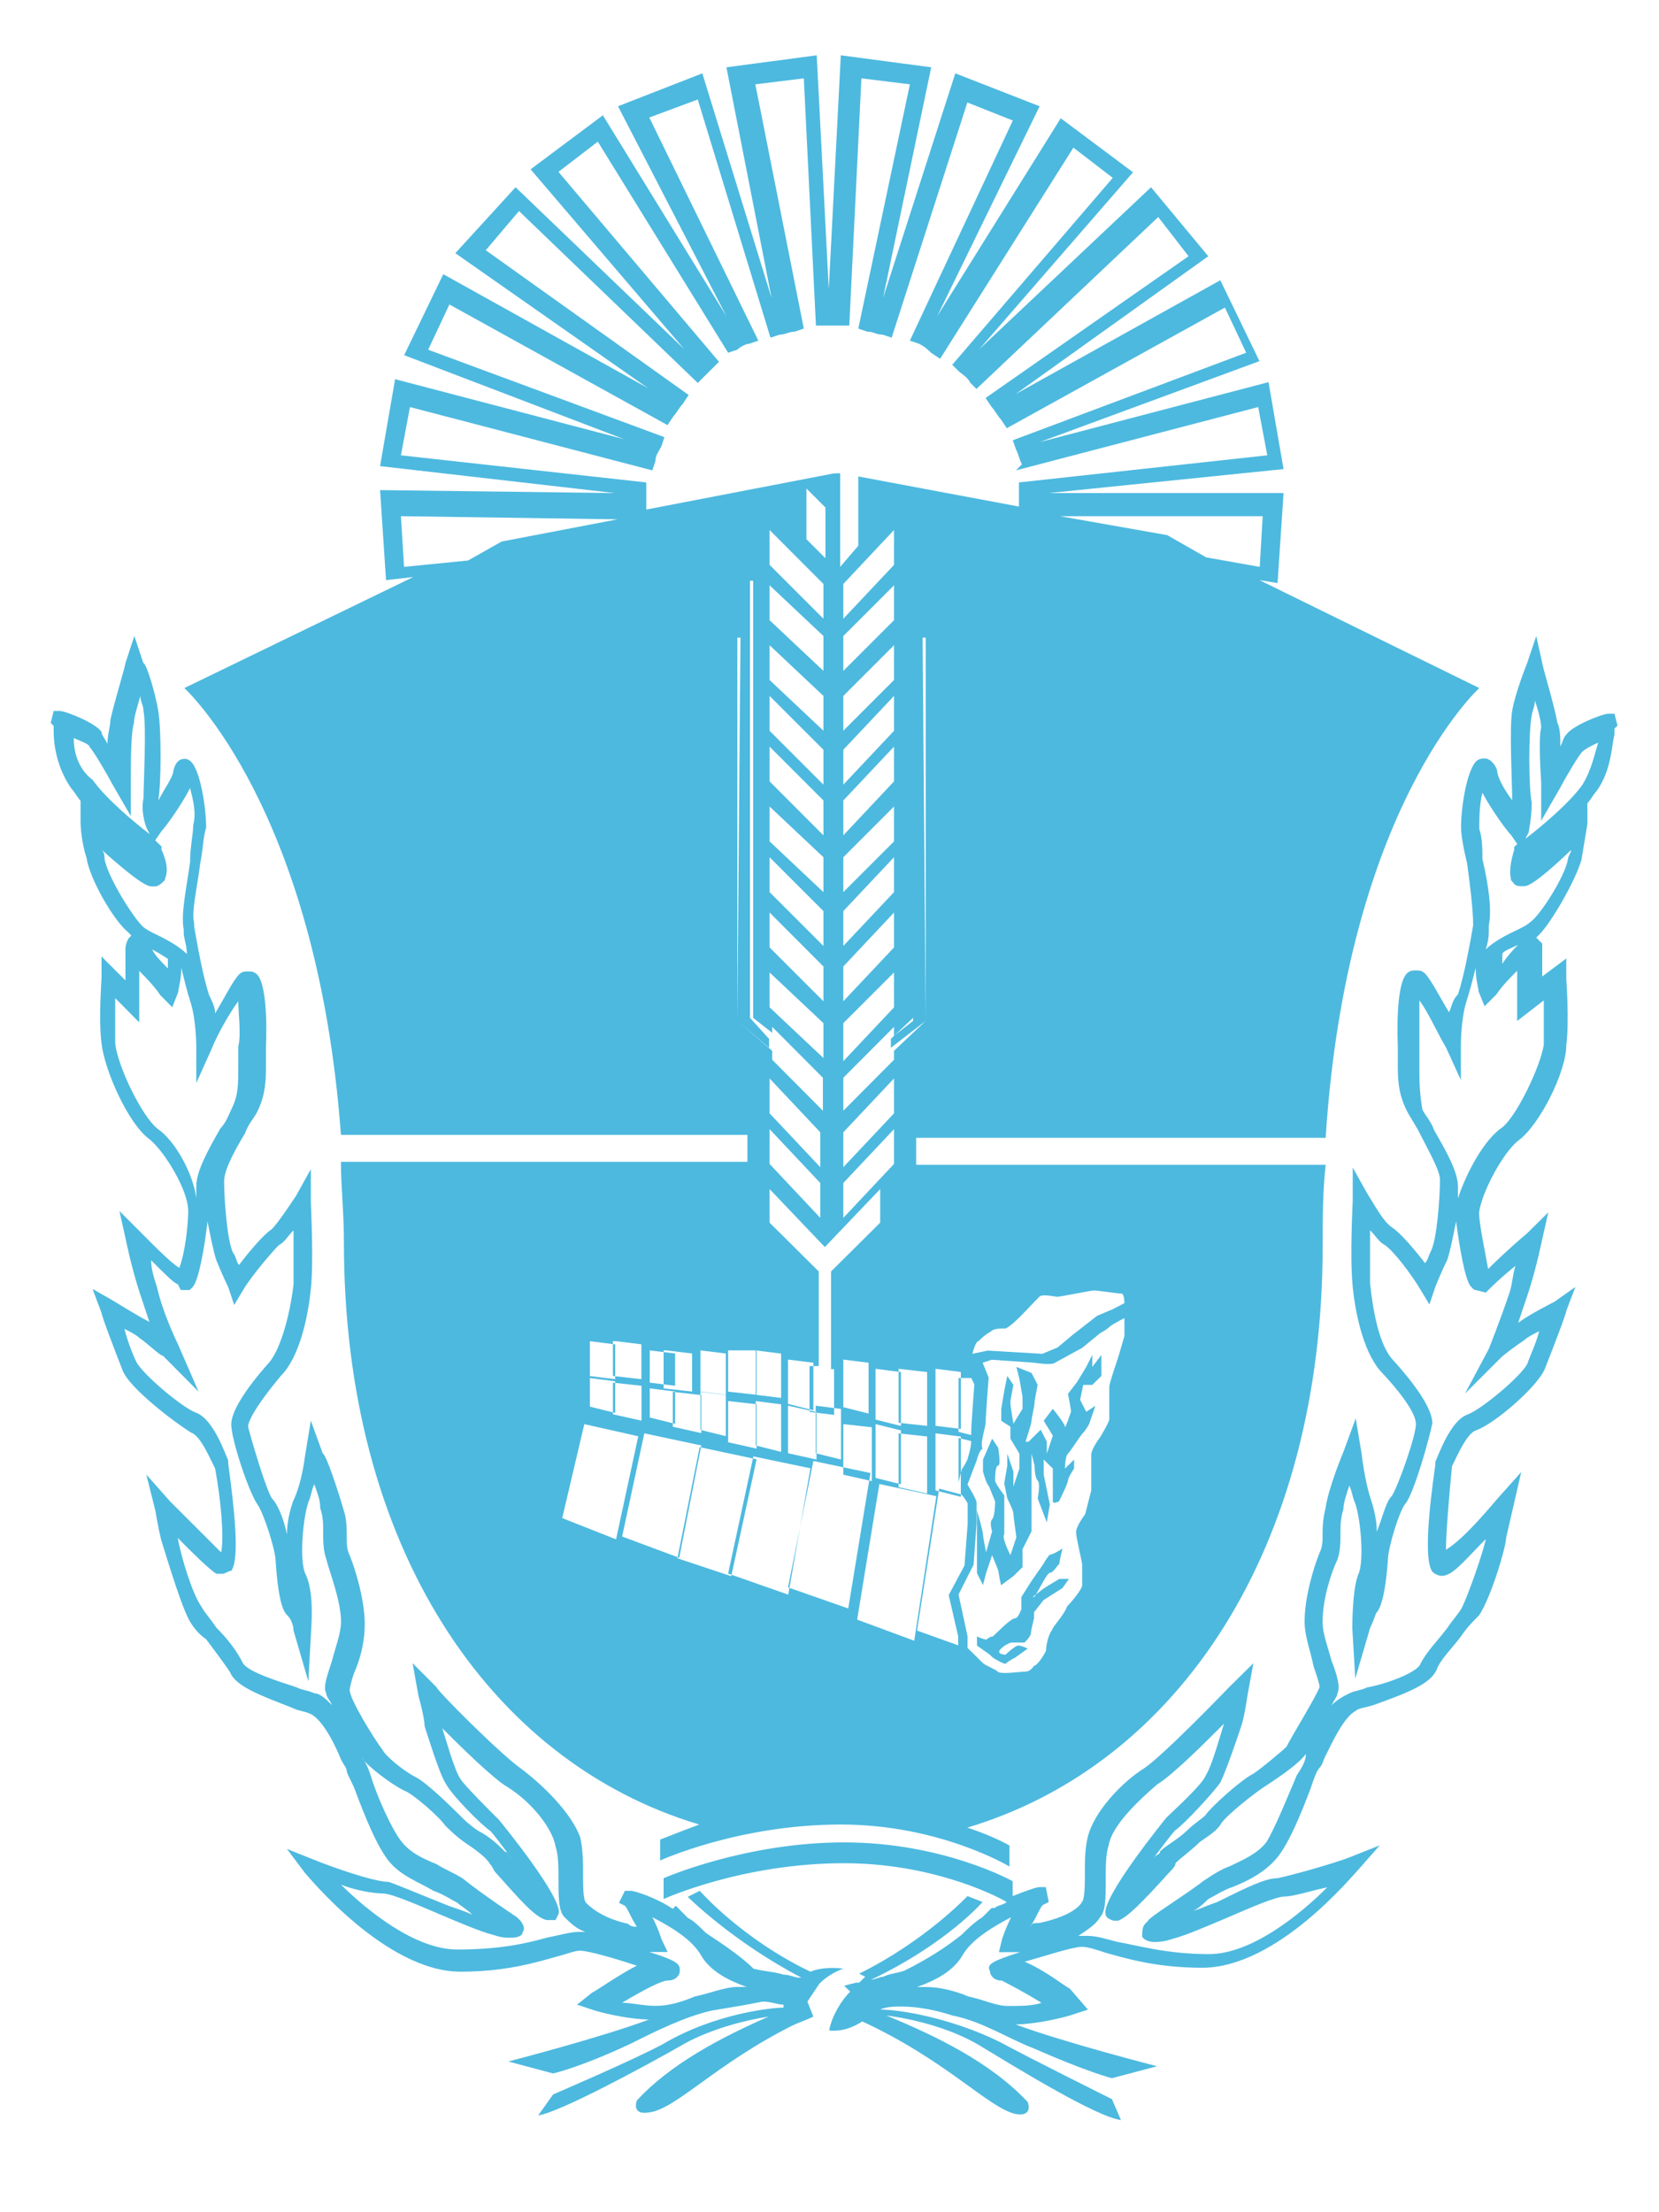 <?xml version="1.0" encoding="UTF-8" standalone="no"?>
<svg width="360px" height="480px" viewBox="0 0 360 480" version="1.1" xmlns="http://www.w3.org/2000/svg" xmlns:xlink="http://www.w3.org/1999/xlink" xmlns:sketch="http://www.bohemiancoding.com/sketch/ns">
    <!-- Generator: Sketch 3.2.2 (9983) - http://www.bohemiancoding.com/sketch -->
    <title>chubut</title>
    <desc>Created with Sketch.</desc>
    <defs></defs>
    <g id="Page-1" stroke="none" stroke-width="1" fill="none" fill-rule="evenodd" sketch:type="MSPage">
        <g id="chubut" sketch:type="MSArtboardGroup" fill="#4DB9DF">
            <g id="Imported-Layers" sketch:type="MSLayerGroup" transform="translate(-9, 12)">
                <path d="M359.331,142.855 L358.036,142.855 C356.72,142.855 350.201,145.446 348.884,147.395 C348.236,148.037 348.236,148.68 347.589,149.986 C347.589,148.037 347.589,146.089 346.941,144.803 C346.272,140.906 343.661,132.489 343.661,131.846 L342.365,126 L340.401,131.846 C340.401,131.846 337.789,138.314 337.142,142.212 C336.494,146.089 337.142,157.76 337.142,161.637 C335.178,159.046 333.882,156.454 333.882,155.169 C333.213,153.22 331.918,152.578 331.27,152.578 C330.602,152.578 329.954,152.578 329.306,153.22 C327.342,155.169 326.047,162.943 326.047,167.463 C326.047,169.412 326.694,172.646 327.342,175.237 C327.99,179.777 328.659,185.603 328.659,188.194 L328.659,188.858 C327.99,192.734 326.694,199.866 325.378,203.743 C324.083,205.049 324.083,206.334 323.435,207.64 C321.471,204.406 319.507,200.509 318.211,199.223 C317.543,198.56 316.895,198.56 316.247,198.56 C315.6,198.56 314.931,198.56 314.283,199.223 C311.671,201.815 312.319,214.772 312.319,214.772 L312.319,218.649 C312.319,221.883 312.319,225.138 314.283,229.014 C314.931,230.32 316.247,232.248 316.895,233.554 C318.859,237.431 321.471,241.971 321.471,243.92 C321.471,247.797 320.823,256.877 319.507,259.469 C318.859,260.754 318.859,261.417 318.211,262.06 C316.247,259.469 312.988,255.571 311.024,254.286 C309.06,252.98 307.096,249.103 305.8,247.154 L302.541,241.329 L302.541,248.46 C302.541,249.103 301.872,260.754 302.541,267.243 C303.188,273.711 305.152,282.149 309.06,286.026 C316.247,293.8 316.247,296.391 316.247,297.034 C316.247,299.625 312.319,310.655 311.024,312.583 C309.707,313.889 309.06,317.123 307.764,320.357 C307.764,317.786 307.096,315.174 306.448,313.246 C305.132,309.348 304.484,303.523 304.484,303.523 L303.188,295.749 L300.577,302.88 C300.577,302.88 297.296,310.655 296.648,315.174 C296.001,317.786 296.001,319.714 296.001,321.02 C296.001,322.306 296.001,323.612 295.353,324.897 C294.037,328.131 292.093,334.62 292.093,339.803 C292.093,343.037 293.389,346.271 294.037,349.526 C294.684,351.454 295.353,353.403 295.353,354.045 C294.684,355.994 289.461,364.432 288.165,367.002 C287.518,367.666 282.942,371.543 280.978,372.849 C278.366,374.134 271.847,379.98 270.531,381.908 C269.883,382.551 267.919,383.857 266.623,385.142 C264.659,387.091 262.047,388.397 260.752,389.683 C260.752,390.325 260.083,390.325 259.436,390.989 C261.4,388.397 263.364,385.806 264.012,385.142 C265.955,383.857 272.495,376.725 273.79,374.777 C275.106,372.206 277.718,364.432 278.366,362.483 C279.035,360.534 279.682,355.994 279.682,355.994 L280.978,348.883 L275.754,354.045 C275.754,354.045 262.047,368.309 257.472,371.543 C252.248,374.777 246.377,381.266 245.081,386.448 C244.413,389.04 244.413,391.631 244.413,394.865 C244.413,396.814 244.413,400.048 243.765,400.691 C243.117,401.997 240.505,403.946 234.613,405.231 C233.965,405.231 232.67,405.231 232.67,405.874 C233.965,403.946 234.613,401.997 235.282,401.354 L236.577,400.691 L235.93,397.457 L234.613,397.457 C233.965,397.457 232.022,398.1 228.742,399.406 L228.742,396.172 C228.742,396.172 213.719,387.755 192.177,387.755 C170.635,387.755 153,395.529 153,395.529 L153,400.048 C153,400.048 169.987,392.274 192.177,392.274 C210.459,392.274 224.187,398.763 227.446,400.691 C226.778,401.354 225.482,401.354 224.835,401.997 L224.187,401.997 C224.187,401.997 223.518,402.64 222.223,403.946 C220.259,405.231 218.942,406.537 217.647,407.823 C214.388,410.414 210.459,413.005 205.236,415.597 C203.272,416.24 201.976,416.24 200.681,416.903 C200.012,416.903 198.717,417.546 198.048,417.546 C214.388,409.771 222.223,400.691 222.223,400.691 L218.942,399.406 C218.942,399.406 209.812,409.129 195.436,416.24 L196.753,416.903 C196.753,416.903 196.105,417.546 195.436,418.188 L194.789,418.188 L192.177,418.852 L193.493,420.137 C191.529,422.086 189.565,425.32 188.917,428.554 C188.917,428.554 192.177,429.197 196.105,426.605 C214.388,435.043 223.518,445.409 229.411,446.694 C233.318,447.357 232.022,444.102 232.022,444.102 C224.187,435.686 212.423,429.86 201.329,425.32 C206.552,425.963 215.035,427.911 221.554,431.809 C230.058,436.971 247.024,447.357 252.248,448 L250.284,443.46 C250.284,443.46 232.022,434.379 226.13,431.145 C215.683,425.963 204.588,424.035 200.012,424.035 C201.329,423.371 203.272,423.371 204.588,423.371 C207.848,423.371 211.776,424.035 215.683,425.32 C222.223,426.605 228.094,430.503 233.318,432.451 C245.081,437.634 250.284,438.92 250.284,438.92 L260.083,436.328 C260.083,436.328 239.858,431.145 229.411,427.269 L228.742,427.269 C234.613,427.269 241.153,425.32 241.153,425.32 L245.081,424.035 L241.153,419.494 C239.858,418.852 235.93,415.597 231.354,413.648 C235.93,412.363 241.801,410.414 243.765,410.414 C245.081,410.414 247.024,411.077 248.988,411.72 C253.564,413.005 260.083,414.954 269.883,414.954 C286.201,414.954 302.541,394.865 303.836,393.58 L308.412,388.397 L301.872,390.989 C298.612,392.274 289.461,394.865 286.201,395.529 C283.589,395.529 279.682,397.457 273.142,400.691 C271.199,401.354 269.883,401.997 267.919,402.64 C269.235,401.997 270.531,400.691 271.199,400.048 C272.495,399.406 274.459,398.1 276.423,397.457 C279.682,396.172 283.589,394.223 286.201,390.989 C288.813,387.755 291.425,381.266 293.389,376.083 C294.037,374.134 294.705,372.206 295.353,371.543 C296.001,370.9 296.001,370.257 296.648,368.951 C297.965,366.36 300.577,360.534 303.188,359.228 C303.836,358.586 305.132,358.586 307.096,357.943 C314.283,355.351 319.507,353.403 320.802,350.169 C321.471,348.22 324.083,345.628 326.047,343.037 C327.342,341.109 328.638,339.803 329.954,338.497 C332.566,334.62 335.825,323.612 335.825,321.663 L339.106,307.4 L333.882,313.246 C330.602,317.123 326.047,322.306 322.766,324.254 C322.766,321.02 323.435,312.583 324.083,306.114 C325.378,303.523 327.342,298.983 329.306,298.34 C333.213,297.034 343.013,288.617 344.329,284.74 C345.625,281.485 348.884,273.069 348.884,272.426 L350.848,267.243 L346.272,270.477 C346.272,270.477 341.049,273.069 338.437,275.017 C339.106,273.069 339.753,271.12 340.401,269.192 C342.365,263.345 343.661,256.877 343.661,256.877 L344.977,251.052 L340.401,255.571 C335.825,259.469 333.213,262.06 331.918,263.345 C331.27,259.469 329.954,253.643 329.954,251.052 C330.602,246.512 335.178,238.095 338.437,235.503 C343.013,232.248 348.884,220.597 348.884,214.772 C349.553,209.589 348.884,200.509 348.884,200.509 L348.884,195.968 L343.661,199.866 L343.661,194.04 L343.661,192.734 L342.365,191.449 L343.013,190.786 C345.625,188.194 350.848,179.135 352.165,174.594 C352.812,170.718 353.46,166.82 353.46,166.82 L353.46,162.28 C354.108,161.637 354.776,160.352 355.424,159.689 C358.684,155.169 358.684,149.986 359.331,147.395 L359.331,146.089 L360,145.446 L359.331,142.855 L359.331,142.855 Z M235,422.568 C233.019,423.25 230.384,423.25 227.749,423.25 C225.115,423.25 222.48,421.886 219.192,421.204 C215.904,419.818 212.595,419.136 209.96,419.136 L208,419.136 C211.941,417.75 215.904,415.682 217.864,412.25 C219.845,408.818 224.461,406.068 228.403,404 C227.749,405.386 227.096,406.75 226.422,408.818 L225.768,411.568 L229.077,411.568 L230.384,411.568 C223.808,413.636 223.133,414.318 223.808,415.682 C223.808,416.386 224.461,417.75 226.422,417.75 C227.749,418.432 231.712,420.5 235,422.568 L235,422.568 Z M290.405,373.179 C288.446,377.789 285.812,384.358 283.832,387.663 C281.851,390.274 278.565,391.6 275.931,392.905 C273.95,393.579 271.991,394.884 270.011,396.211 C266.703,398.842 258.149,404.105 258.149,404.758 L257.496,405.411 C256.842,406.063 256.842,407.389 256.842,408.042 C256.842,408.695 258.149,409.368 259.476,409.368 C260.129,409.368 261.456,409.368 263.416,408.695 C266.05,408.042 270.664,406.063 275.278,404.105 C279.892,402.126 285.812,399.495 287.793,399.495 C289.752,399.495 293.713,398.168 297,397.516 C291.08,403.453 280.545,412 271.317,412 C262.11,412 255.515,410.021 251.575,409.368 C248.941,408.695 246.961,408.042 244.98,408.042 L244.327,408.042 L243,408.042 C244.98,406.737 246.961,405.411 247.614,404.105 C248.941,402.779 248.941,400.147 248.941,395.558 C248.941,392.905 248.941,390.274 249.595,388.316 C250.248,384.358 255.515,379.095 260.129,375.158 C263.416,373.179 270.011,366.589 274.604,362 C273.95,363.979 271.991,371.2 270.664,373.179 C270.011,375.158 263.416,381.074 262.11,382.379 C262.11,382.379 247.614,400.147 248.941,403.453 C248.941,404.105 250.248,404.758 250.901,404.758 L251.575,404.758 C253.556,404.105 256.842,400.8 262.763,394.232 C263.416,393.579 264.09,392.905 264.09,392.253 C265.396,390.947 267.377,389.621 269.357,387.663 C271.317,386.337 273.297,385.011 273.95,383.705 C275.278,381.726 281.198,377.116 283.179,375.811 C285.159,374.484 290.405,371.2 292.386,368.568 C292.386,369.895 291.733,371.2 290.405,373.179 L290.405,373.179 Z M331.42,268.459 L332.059,267.82 C332.698,267.181 334.634,265.244 337.849,262.667 C337.21,264.605 337.21,266.522 336.571,268.459 C334.634,274.251 332.059,280.703 332.059,280.703 L326.907,290.37 L334.634,282.641 C335.273,281.981 337.849,280.064 339.786,278.766 C340.424,278.127 341.722,277.488 343,276.828 C342.361,279.405 341.084,281.981 340.424,283.919 C339.147,286.495 330.781,293.586 327.546,294.885 C323.693,296.163 321.117,303.892 320.458,305.17 L320.458,305.83 C319.181,314.837 317.903,326.442 319.819,329.019 C320.458,329.658 321.756,330.297 323.034,329.658 C324.971,329.019 328.185,325.144 331.42,321.928 C330.761,325.144 327.546,334.172 326.269,336.749 C325.609,338.027 324.332,339.325 323.034,341.263 C321.117,343.819 318.542,346.395 317.244,348.992 C316.605,350.909 309.517,353.486 305.664,354.125 C304.366,354.784 303.088,354.784 301.79,355.423 C300.512,356.062 299.214,356.722 297.937,358 C298.576,356.722 299.214,356.062 299.214,355.423 C299.874,354.125 299.214,351.548 297.937,348.333 C297.278,345.756 296,342.541 296,339.964 C296,334.811 297.937,329.019 299.214,326.442 C299.874,324.505 299.874,322.567 299.874,320.63 C299.874,319.352 299.874,317.414 300.512,315.476 C300.512,314.198 301.151,312.261 301.79,310.344 C302.449,311.622 302.449,312.9 303.088,314.198 C304.366,318.074 305.025,327.081 303.727,329.658 C302.449,332.873 302.449,340.603 302.449,341.263 L303.088,352.208 L306.302,341.263 C306.302,341.263 306.941,339.964 307.601,338.027 C308.239,337.388 309.517,335.45 310.176,326.442 C310.176,323.866 312.752,315.476 314.029,314.198 C315.966,311.622 319.181,300.017 319.819,296.802 C319.819,294.225 317.244,289.711 311.454,283.28 C308.239,280.064 306.941,272.335 306.302,266.522 L306.302,254.938 C307.601,256.216 308.239,257.514 309.517,258.153 C311.454,259.452 315.327,264.605 317.244,267.82 L319.181,271.036 L320.479,267.181 C320.479,267.181 321.756,263.945 323.054,261.369 C323.693,259.452 324.332,256.216 324.971,253 C325.63,258.153 326.907,265.883 328.206,267.181 L328.844,267.82 L331.42,268.459 L331.42,268.459 Z M344,205.058 L344,214.66 C343.363,219.153 338.222,230.048 334.993,232.612 C331.148,235.177 327.282,242.235 325.369,248 L325.369,245.435 C325.369,242.235 322.799,237.741 320.228,233.269 C319.57,231.34 318.296,230.048 317.658,228.776 C317,224.918 317,222.354 317,219.153 L317,214.66 L317,205.058 C318.933,207.622 320.866,212.095 322.799,215.316 L326.007,222.354 L326.007,214.66 C326.007,214.66 326.007,208.895 327.282,205.058 C327.919,203.129 328.577,200.565 329.215,198 C329.215,200.565 329.852,202.493 329.852,203.129 L331.148,206.33 L333.718,203.765 C334.993,201.837 336.926,199.929 338.222,198.636 L338.222,205.058 L338.222,209.531 L344,205.058 L344,205.058 Z M335,195.068 C335,194.364 337.068,193.682 338.432,193 C337.75,193.682 336.364,195.068 335,197.114 L335,195.068 L335,195.068 Z M349.25,174.395 C348.568,178.308 343.068,186.823 341,188.121 C340.318,188.769 338.932,189.439 337.568,190.087 C334.818,191.385 332.75,192.703 331.386,194 C332.068,192.054 332.068,190.736 332.068,189.439 L332.068,188.769 C332.75,185.505 332.068,180.274 330.682,174.395 C330.682,172.428 330.682,169.813 330,167.846 C330,165.9 330,162.615 330.682,160 C332.75,163.934 336.182,168.516 336.886,169.164 L338.25,171.131 L337.568,171.78 L337.568,172.428 C336.182,177.01 336.886,178.308 336.886,178.977 C337.568,179.626 337.568,180.274 338.932,180.274 L339.636,180.274 C340.318,180.274 341.682,180.274 349.932,172.428 C349.932,173.077 349.25,173.746 349.25,174.395 L349.25,174.395 Z M352.386,158.267 C349.636,162.171 343.432,167.39 340,170 L340.682,168.706 C340.682,168.706 341.386,165.428 341.386,162.171 C340.682,158.914 340.682,146.514 341.386,143.257 C341.386,142.61 342.068,141.294 342.068,140 C342.75,141.942 343.432,144.551 343.432,145.866 C342.75,148.476 343.432,157.599 343.432,157.599 L343.432,166.096 L347.568,158.914 C348.932,156.305 351.682,151.733 352.386,151.086 C353.068,150.438 354.432,149.77 355.818,149.123 C355.136,151.086 354.432,154.99 352.386,158.267 L352.386,158.267 Z" id="Fill-1" sketch:type="MSShapeGroup"></path>
                <path d="M184.211,422.298 L186.807,418.41 C188.095,417.1 190.048,415.811 192,415.166 C192,415.166 188.095,414.501 184.855,415.811 C169.921,408.658 160.844,398.262 160.844,398.262 L158.248,399.572 C158.248,399.572 167.989,409.303 182.903,417.1 L182.259,417.1 C181.615,417.1 180.306,416.455 179.018,416.455 C177.066,415.811 175.114,415.811 172.517,415.166 C169.921,412.567 166.037,409.968 162.132,407.369 C160.844,406.059 159.536,404.77 158.248,404.125 C157.583,403.46 156.296,402.171 155.652,401.505 L154.987,402.171 C151.103,399.572 146.554,398.262 145.91,398.262 L144.602,398.262 L143.314,400.861 L144.602,401.505 C145.267,402.171 145.91,404.125 147.198,406.059 C146.554,406.059 145.91,406.059 145.267,405.414 C139.409,404.125 136.813,401.505 136.169,400.861 C135.525,400.216 135.525,396.972 135.525,395.018 C135.525,392.419 135.525,389.175 134.881,386.576 C132.929,381.378 127.092,375.514 121.9,371.626 C117.351,368.382 103.726,354.721 103.726,354.077 L98.533,348.879 L99.821,356.031 C99.821,356.031 101.129,360.585 101.129,362.519 C101.773,364.473 104.37,372.936 105.657,374.87 C106.966,377.469 113.446,383.977 115.399,385.266 C116.043,385.911 117.995,388.531 119.947,391.109 C119.303,390.464 119.303,389.82 118.639,389.82 C117.351,388.531 115.399,386.576 112.802,385.266 C110.85,383.977 109.562,382.667 108.918,382.022 C107.61,380.733 101.773,374.87 99.177,373.58 C96.581,372.271 92.676,369.027 92.032,367.717 C90.079,365.139 84.887,356.676 84.887,354.721 C84.887,354.077 85.552,351.478 86.195,350.188 C87.483,346.924 88.148,343.68 88.148,340.437 C88.148,335.238 86.195,328.73 84.887,325.487 C84.243,324.197 84.243,322.887 84.243,321.598 C84.243,319.644 84.243,317.689 83.599,315.735 C82.291,311.202 79.694,303.405 79.05,303.405 L76.454,296.252 L75.166,304.049 C75.166,304.049 74.502,309.892 72.57,313.801 C71.905,315.735 71.261,318.355 71.261,320.933 C70.618,317.689 69.309,314.446 68.021,313.136 C66.713,311.202 63.473,300.14 62.829,297.541 C62.829,296.896 63.473,294.297 69.974,286.5 C73.858,282.612 75.81,274.149 76.454,267.662 C77.098,261.819 76.454,249.468 76.454,248.823 L76.454,241.671 L73.214,247.513 C71.905,249.468 69.309,253.356 68.021,254.666 C66.069,255.955 62.829,259.864 60.876,262.463 C60.232,261.819 60.232,260.509 59.588,259.864 C58.28,257.265 57.636,248.158 57.636,244.27 C57.636,241.671 60.232,237.117 62.185,233.873 C62.829,231.919 64.116,230.63 64.781,229.32 C66.713,225.431 66.713,222.167 66.713,218.923 L66.713,215.035 C66.713,215.035 67.377,202.039 64.781,199.44 C64.116,198.775 63.473,198.775 62.829,198.775 C62.185,198.775 61.52,198.775 60.876,199.44 C59.588,200.729 57.636,204.639 55.684,207.882 C55.684,206.572 55.04,205.283 54.396,203.973 C53.087,200.085 51.8,192.932 51.135,189.044 L51.135,188.379 C50.491,185.779 51.8,180.581 52.443,175.383 C53.087,172.139 53.087,169.54 53.731,167.586 C53.731,163.053 52.443,155.256 50.491,153.301 C49.847,152.656 49.203,152.656 49.203,152.656 C48.539,152.656 47.251,152.656 46.607,155.256 C46.607,156.545 44.655,159.144 43.346,161.743 C44.011,157.855 44.011,146.148 43.346,142.26 C42.702,138.351 40.75,131.864 40.106,131.864 L38.153,126 L36.222,131.864 C36.222,132.508 33.625,140.95 32.961,144.194 C32.961,145.504 32.317,147.458 32.317,149.392 C31.673,148.103 31.029,147.458 31.029,146.793 C29.721,144.859 23.24,142.26 21.932,142.26 L20.644,142.26 L20,144.859 L20.644,145.504 L20.644,146.793 C20.644,149.392 21.288,154.59 24.528,159.144 C25.172,159.788 25.836,161.098 26.48,161.743 L26.48,166.297 C26.48,166.297 26.48,170.185 27.768,174.094 C28.433,178.647 33.625,187.734 36.866,190.333 L37.509,190.978 L36.866,191.643 C36.222,192.932 36.222,193.577 36.222,194.242 L36.222,200.729 L31.029,195.531 L31.029,200.085 C31.029,200.729 30.364,209.171 31.029,214.37 C31.673,220.233 36.866,231.919 41.414,235.162 C44.655,237.762 49.847,246.224 49.847,250.757 C49.847,253.356 49.203,259.864 47.895,263.108 C45.942,261.819 43.346,259.22 39.462,255.311 L34.913,250.757 L36.222,256.621 C36.222,256.621 37.509,263.108 39.462,268.951 C40.106,270.905 40.75,272.86 41.414,274.814 C38.818,273.504 33.625,270.261 33.625,270.261 L29.077,267.662 L31.029,272.86 C31.029,273.504 34.269,281.946 35.557,285.211 C36.866,289.099 47.251,296.896 50.491,298.851 C52.443,299.496 54.396,304.049 55.684,306.648 C56.992,313.801 57.636,321.598 56.992,324.842 C54.396,322.243 49.203,317.045 45.942,313.801 L40.75,307.937 L42.702,315.735 C42.702,315.735 43.346,319.644 44.011,322.243 C44.655,324.197 47.895,335.238 49.847,339.127 C50.491,340.437 51.8,342.391 53.731,343.68 C55.684,346.279 57.636,348.879 58.924,350.833 C60.232,354.077 66.069,356.031 72.57,358.63 C73.858,359.275 75.166,359.275 76.454,359.92 C79.05,361.229 81.647,366.428 82.955,369.671 C83.599,370.981 84.243,371.626 84.243,372.271 C84.243,372.936 85.552,374.87 86.195,376.824 C88.148,382.022 90.744,388.531 93.34,391.774 C95.937,395.018 99.821,396.328 103.061,398.262 C105.013,398.906 106.966,400.216 108.254,400.861 C108.918,401.505 110.206,402.171 111.515,403.46 C110.206,402.815 108.254,402.171 106.322,401.505 C99.821,398.906 95.272,396.972 93.34,396.328 C90.079,396.328 81.003,393.063 77.763,391.774 L71.261,389.175 L75.166,394.373 C75.81,395.018 92.676,415.811 108.918,415.811 C118.639,415.811 125.14,413.856 129.689,412.567 C132.285,411.922 133.573,411.257 134.881,411.257 C136.813,411.257 143.314,413.212 147.198,414.501 C143.314,416.455 138.765,419.72 137.478,420.364 L134.217,422.963 L138.121,424.253 C138.121,424.253 144.602,426.207 150.459,426.207 L149.794,426.207 C139.409,430.095 119.303,435.294 119.303,435.294 L129.024,437.893 C129.024,437.893 134.881,436.604 145.91,431.405 C151.103,428.806 157.583,425.563 163.441,424.253 C167.325,423.608 171.23,422.963 174.47,422.298 C176.422,422.298 177.71,422.963 179.018,422.963 L179.018,423.608 C176.422,423.608 164.085,424.918 153.055,431.405 C147.198,434.649 129.024,442.446 129.024,442.446 L125.784,447 C130.333,446.355 148.507,436.604 157.583,431.405 C163.441,428.162 171.23,426.207 175.778,425.563 C165.372,430.095 154.343,435.959 147.198,443.756 C147.198,443.756 145.91,447 149.794,446.355 C155.652,445.69 164.085,435.959 180.95,427.496 L180.95,428.162 C180.95,428.162 180.95,428.162 180.95,427.496 C182.259,426.852 184.211,426.207 185.499,425.563 L184.211,422.298 L184.211,422.298 Z M25,148.138 C26.386,148.784 28.454,149.431 28.454,150.099 C29.136,150.745 31.886,155.314 33.25,157.922 L37.386,165.078 L37.386,156.608 C37.386,154 37.386,146.823 38.068,144.883 C38.068,143.569 38.75,141.608 39.454,139 C39.454,140.314 40.136,140.961 40.136,142.275 C40.818,145.53 40.136,158.569 40.136,161.177 C39.454,164.431 40.818,167.686 40.818,167.686 L41.5,169 C38.068,166.392 31.886,161.177 29.136,157.255 C25.704,154.647 25,150.745 25,148.138 L25,148.138 Z M31.682,174.334 C31.682,173.673 31.682,172.991 31,172.329 C39.932,180.327 41.296,180.327 42,180.327 L42.682,180.327 C43.364,180.327 44.046,179.666 44.75,179.005 C44.75,178.322 46.114,177 44.046,172.329 L44.046,171.668 L43.364,171.007 C43.364,171.007 43.364,171.007 42.682,170.325 L44.046,168.341 C44.75,167.659 48.182,163.009 50.25,159 C50.932,161.666 51.614,164.332 50.932,166.998 C50.932,169.002 50.25,171.668 50.25,174.995 C49.546,180.327 48.182,186.32 48.864,189.668 L48.864,190.329 C48.864,191.652 49.546,192.995 49.546,195 C48.182,193.656 46.114,192.334 43.364,190.991 C42,190.329 40.614,189.668 39.932,188.986 C37.864,187.002 32.364,178.322 31.682,174.334 L31.682,174.334 Z M45.432,198.114 C44.068,196.75 42.682,195.364 42,194 C43.364,194.682 45.432,196.046 45.432,196.046 L45.432,198.114 L45.432,198.114 Z M43.13,232.863 C39.858,230.232 34.646,219.705 34,214.442 L34,204.568 L39.211,209.832 L39.211,205.242 L39.211,198.653 C40.525,199.979 42.463,201.937 43.777,203.916 L46.382,206.547 L47.675,203.263 C47.675,202.611 48.342,200.632 48.342,198 C48.988,200.632 49.634,203.263 50.281,205.242 C51.594,209.179 51.594,215.095 51.594,215.095 L51.594,222.989 L54.846,215.768 C56.159,212.463 58.765,207.874 60.704,205.242 C60.704,207.874 61.371,212.463 60.704,215.095 L60.704,219.705 C60.704,222.989 60.704,225.621 59.411,228.253 C58.765,229.579 58.098,231.558 56.805,232.863 C54.2,237.474 51.594,242.084 51.594,245.368 L51.594,248 C50.948,242.737 47.029,235.495 43.13,232.863 L43.13,232.863 Z M81.063,348.274 C79.786,352.172 79.126,354.101 79.786,355.408 C79.786,356.051 80.424,356.714 81.063,358 C79.786,356.714 78.488,355.408 77.21,355.408 C75.912,354.765 74.634,354.765 73.336,354.101 C69.483,352.815 63.034,350.866 61.756,348.937 C60.458,346.324 58.521,343.732 55.946,341.16 C54.668,339.211 53.37,337.904 52.731,336.618 C50.794,334.026 48.219,325.606 47.58,321.707 C50.794,324.943 54.029,328.178 55.946,329.484 L57.244,329.484 C57.883,329.484 58.521,328.841 59.181,328.841 C61.097,326.249 59.819,315.216 58.521,305.51 L58.521,304.847 C57.883,303.561 55.307,295.784 51.454,294.498 C48.219,293.192 39.853,286.057 38.576,283.465 C37.916,282.179 36.639,278.923 36,276.331 C37.278,276.995 38.576,277.638 39.214,278.28 C41.151,279.587 43.727,282.179 44.366,282.179 L52.093,289.956 L47.58,279.587 C47.58,279.587 44.366,273.096 43.068,267.268 C42.429,265.319 41.79,263.369 41.79,261.441 C44.366,264.033 46.941,266.625 47.58,266.625 L48.219,267.911 L50.156,267.911 L50.794,267.268 C52.093,265.962 53.37,258.848 54.029,253 C54.668,256.256 55.307,259.491 55.946,261.441 C57.244,264.676 58.521,267.268 58.521,267.268 L59.819,271.146 L61.756,267.911 C63.673,264.676 68.185,259.491 69.483,258.185 C70.761,257.542 71.399,256.256 72.698,254.949 L72.698,266.625 C72.059,272.453 70.122,280.23 67.546,283.465 C61.756,289.956 59.181,294.498 59.181,297.07 C59.181,300.326 63.034,311.981 64.971,314.573 C66.248,316.523 68.824,324.3 68.824,326.892 C69.483,336.618 70.761,337.904 71.399,338.547 C72.698,339.854 72.698,341.803 72.698,341.803 L75.912,352.815 L76.551,341.16 C76.551,340.497 77.21,333.383 75.273,329.484 C73.975,326.892 74.634,317.829 75.912,313.93 C76.551,312.624 76.551,311.338 77.21,310.052 C77.849,311.981 78.488,313.287 78.488,315.216 C79.126,317.166 79.126,318.472 79.126,320.401 C79.126,322.35 79.126,324.3 79.786,326.249 C80.424,328.841 83,335.312 83,339.854 C83,342.446 81.702,345.681 81.063,348.274 L81.063,348.274 Z M134.717,407.171 C132.773,407.171 130.828,407.805 127.601,408.44 C123.071,409.73 117.258,411 108.217,411 C99.157,411 88.813,402.686 83,396.932 C86.227,398.201 90.116,398.836 92.04,398.836 C93.985,398.836 99.798,401.396 104.328,403.321 C108.859,405.246 113.389,407.171 115.975,407.805 C117.899,408.44 118.561,408.44 119.843,408.44 C121.788,408.44 122.429,407.805 122.429,407.171 C123.071,406.515 122.429,405.246 121.788,404.611 L121.147,403.976 C121.147,403.976 113.389,398.836 109.5,395.642 C107.555,394.372 105.632,393.717 103.687,392.447 C100.46,391.157 97.874,389.887 95.929,387.328 C93.985,384.768 90.758,377.724 89.454,373.259 C88.813,371.334 88.172,370.044 87.53,369.41 C88.813,371.334 93.985,375.164 96.571,376.454 C98.515,377.089 104.328,382.208 105.632,384.133 C106.273,384.768 108.217,386.693 110.141,387.962 C112.086,389.253 114.672,391.157 115.313,392.447 C115.975,393.082 115.975,393.717 116.616,394.372 C121.788,400.126 125.015,403.976 127.601,404.611 L129.546,404.611 L130.187,403.321 C131.49,400.126 117.258,382.843 117.258,382.843 C115.975,381.573 109.5,375.164 108.859,373.894 C107.555,371.969 105.632,364.925 104.97,363 C109.5,367.485 115.975,373.894 119.202,375.799 C124.374,379.014 128.904,384.768 129.546,388.618 C130.187,390.522 130.187,393.082 130.187,395.642 C130.187,399.491 130.187,402.686 131.49,403.976 C132.773,405.246 134.076,406.515 136,407.171 L134.717,407.171 L134.717,407.171 Z M153.885,417.728 L153.885,417.728 C155.845,417.728 156.52,416.364 156.52,415.682 C156.52,414.296 156.52,413.614 149.923,411.546 L151.251,411.546 L153.885,411.546 L152.557,408.796 C151.904,406.728 151.251,405.364 150.576,404 C154.539,406.046 159.155,408.796 161.115,412.25 C163.096,415.682 167.059,417.728 171,419.114 L169.04,419.114 C166.384,419.114 163.096,420.5 159.808,421.182 C156.52,422.546 153.885,423.228 151.251,423.228 C148.616,423.228 145.981,422.546 144,422.546 C148.616,419.796 152.557,417.728 153.885,417.728 L153.885,417.728 Z" id="Fill-2" sketch:type="MSShapeGroup"></path>
                <path d="M222.981,329.336 L224.288,325.436 L225.595,328.672 C225.595,328.672 226.269,332.571 226.269,331.928 L228.904,329.979 L230.885,328.029 L230.885,324.15 L232.845,320.25 L232.845,317.657 L232.845,303.407 L233.499,306 C233.499,306 233.499,308.593 234.173,309.236 C234.827,309.879 234.173,313.114 234.173,313.114 L236.155,318.321 L236.808,314.421 L235.48,307.929 L235.48,302.764 L235.48,304.693 L237.461,306.643 L237.461,313.778 C237.461,314.421 238.789,313.778 238.789,313.778 C238.789,313.778 240.749,309.879 240.749,309.236 C240.749,308.593 242.077,306.643 242.077,306.643 L242.077,304.693 L240.096,306.643 C240.096,306.643 240.096,304.05 240.749,303.407 C241.403,302.764 243.384,299.507 244.059,298.864 C244.712,298.221 245.365,296.914 245.365,296.914 L246.693,293.035 L244.712,294.321 L243.384,291.728 L244.059,288.493 L246.019,288.493 L248,286.543 L248,282 L246.019,284.593 L246.019,282 L244.712,284.593 L242.731,287.85 L240.749,290.442 C240.749,290.442 241.403,293.678 241.403,294.321 C241.403,294.321 240.096,298.221 240.096,297.557 C240.096,296.914 237.461,293.678 237.461,293.678 L235.48,296.271 L237.461,299.507 L236.155,303.407 L236.155,300.814 L234.827,298.221 L232.192,300.814 L231.539,300.814 C231.539,300.814 232.845,296.914 232.845,296.271 C232.845,295.628 233.499,293.035 233.499,292.371 C233.499,291.728 234.173,288.493 234.173,288.493 L232.845,285.9 L229.557,284.593 L230.211,287.186 L230.885,291.085 L230.885,293.678 L228.904,296.914 C228.904,296.914 228.251,293.035 228.251,292.371 C228.251,291.728 228.904,288.493 228.904,288.493 L227.576,286.543 L226.923,289.779 L226.269,293.678 L226.269,296.271 L228.251,297.557 L228.251,300.15 L230.211,303.407 L230.211,306.643 L228.904,310.542 L228.904,307.286 L227.576,303.407 L227.576,306 L226.923,309.879 L227.576,313.114 C227.576,313.114 228.904,315.707 228.904,316.371 C228.904,317.014 229.557,321.557 229.557,321.557 L228.251,325.436 C228.251,325.436 226.269,321.557 226.923,320.893 L226.923,316.371 L226.923,312.471 C226.923,312.471 224.941,309.879 224.941,309.236 C224.941,308.593 224.941,306 225.595,306 C226.269,306 225.595,302.1 225.595,302.1 L224.288,300.15 L222.307,304.693 L222.307,307.286 C222.307,307.286 222.981,309.879 223.635,310.542 L224.941,313.778 C224.941,313.778 224.941,317.014 224.288,317.657 C223.635,318.321 224.288,320.25 224.288,320.25 L222.981,324.793 C222.981,324.793 222.307,321.557 222.307,320.893 C222.307,320.25 221,315.707 221,315.707 L221,329.336 L222.307,331.928 L222.981,329.336" id="Fill-3" sketch:type="MSShapeGroup"></path>
                <path d="M224.454,347.674 C224.454,347.674 226.5,349 227.204,349 C227.886,348.348 229.272,347.674 229.272,347.674 L232.022,345.696 C232.022,345.696 230.636,345.044 229.954,345.044 C229.272,345.044 227.204,347.022 227.204,347.022 C227.204,347.022 225.818,347.022 225.818,346.37 C225.818,345.696 227.886,344.391 228.568,344.391 L231.318,344.391 C231.318,344.391 232.704,343.066 232.704,342.413 C232.704,341.761 233.386,339.13 233.386,339.13 L233.386,337.805 L235.454,335.174 L239.568,332.565 L240.954,330.587 L238.886,330.587 C238.886,330.587 235.454,332.565 234.75,333.217 C234.068,333.87 232.704,334.522 233.386,334.522 C234.068,333.87 236.136,329.261 236.818,329.261 C237.522,329.261 238.204,327.956 238.886,327.283 C238.886,326.63 239.568,324 239.568,324 C239.568,324 237.522,325.326 236.818,325.326 C236.136,325.978 235.454,327.283 235.454,327.283 L232.704,331.239 L230.636,334.522 L230.636,337.152 C230.636,337.152 229.954,339.13 229.272,339.13 C228.568,339.13 226.5,341.109 226.5,341.109 L224.454,343.066 C223.772,343.066 223.068,343.739 223.068,343.739 C222.386,343.739 221,343.066 221,343.066 L221,345.044 L223.772,347.022 L224.454,347.674" id="Fill-4" sketch:type="MSShapeGroup"></path>
                <path d="M82.983,234.238 L171.191,234.238 L171.191,240.089 L82.983,240.089 C82.983,245.294 83.631,251.145 83.631,257.662 C83.631,323.374 115,370.222 160.735,383.88 C155.507,385.838 152.245,387.149 152.245,387.149 L152.245,391.688 C152.245,391.688 169.246,383.88 191.455,383.88 C213.016,383.88 228.052,393 228.052,393 L228.052,388.44 C228.052,388.44 224.79,386.483 218.913,384.547 C264.649,370.867 296.017,324.019 296.017,258.308 C296.017,252.457 296.017,246.606 296.666,240.735 L207.809,240.735 L207.809,234.884 L296.666,234.884 C301.245,163.321 330,137.295 330,137.295 L282.299,113.871 L286.23,114.517 L287.527,94.986 L236.563,94.986 L287.527,89.781 L284.265,70.917 L234.598,83.93 L282.299,66.357 L273.808,48.805 L229.37,73.52 L271.194,43.6 L258.772,28.629 L221.527,63.754 L254.862,25.381 L239.177,13.659 L212.368,56.613 L234.598,11.056 L216.299,3.914 L200.615,52.698 L211.071,2.603 L191.455,0 L188.841,50.741 L186.227,0 L166.632,2.603 L176.44,52.698 L161.404,3.914 L143.106,11.056 L166.632,56.613 L139.823,13.013 L124.138,24.736 L157.473,63.754 L120.876,28.629 L107.806,42.933 L149.63,72.229 L105.192,47.493 L96.701,65.066 L144.402,83.285 L94.735,70.272 L91.473,89.136 L142.437,94.986 L91.473,94.341 L92.77,113.871 L98.667,113.205 L49,137.295 C49,137.295 77.755,163.321 82.983,234.238 L82.983,234.238 Z M283,100 L282.358,111 L270.721,108.932 L262.294,104.114 L239,100 L283,100 L283,100 Z M169,209.501 L169,126.348 L169.682,126.348 L169,209.501 L175.886,215.342 L175.886,213.409 L171.75,208.856 L171.75,114 L172.432,114 L172.432,208.856 L176.568,212.099 L176.568,210.81 L187.568,221.849 L187.568,229 L176.568,217.941 L176.568,216.007 L169,209.501 L169,209.501 Z M199,296.022 L199,285 L204.5,285.704 L204.5,297.386 L199,296.022 L199,296.022 Z M204.5,298.364 L204.5,310.046 L199,308.682 L199,297 L204.5,298.364 L204.5,298.364 Z M203,229.568 L192,241.25 L192,233.682 L203,222 L203,229.568 L203,229.568 Z M203,233 L203,240.546 L192,252.25 L192,244.682 L203,233 L203,233 Z M200,246 L200,253.288 L189.333,263.88 L189.333,285.064 L189.995,285.064 L189.995,295 L184.661,294.343 L184.661,284.408 L186.667,284.408 L186.667,263.88 L176,253.288 L176,246 L187.989,258.584 L200,246 L200,246 Z M198.182,297.682 L198.182,309.364 L192,307.978 L192,297 L198.182,297.682 L198.182,297.682 Z M192,293.318 L192,283 L197.478,283.682 L197.478,294.704 L192,293.318 L192,293.318 Z M191.5,293.704 L191.5,304.682 L186,303.318 L186,293 L191.5,293.704 L191.5,293.704 Z M186.182,294.364 L186.182,304.682 L180,303.318 L180,293 L186.182,294.364 L186.182,294.364 Z M180,292.614 L180,283 L185.5,283.682 L185.5,294 L180,292.614 L180,292.614 Z M173,290.636 L173,281 L178.5,281.704 L178.5,291.318 L173,290.636 L173,290.636 Z M178.5,292.704 L178.5,303.022 L173,301.636 L173,292 L178.5,292.704 L178.5,292.704 Z M187,244.682 L187,252.25 L176,240.546 L176,233 L187,244.682 L187,244.682 Z M176,229.568 L176,222 L187,233.682 L187,241.25 L176,229.568 L176,229.568 Z M188.114,109.114 L184,105 L184,94 L188.114,98.114 L188.114,109.114 L188.114,109.114 Z M187.682,114.704 L187.682,122.25 L176,110.568 L176,103 L187.682,114.704 L187.682,114.704 Z M187.682,126 L187.682,133.568 L176,122.568 L176,115 L187.682,126 L187.682,126 Z M187.682,139 L187.682,146.546 L176,135.546 L176,128 L187.682,139 L187.682,139 Z M187.682,150.682 L187.682,158.25 L176,146.568 L176,139 L187.682,150.682 L187.682,150.682 Z M187.682,161.682 L187.682,169.25 L176,157.546 L176,150 L187.682,161.682 L187.682,161.682 Z M187.682,174 L187.682,181.568 L176,170.568 L176,163 L187.682,174 L187.682,174 Z M187.682,185.682 L187.682,193.25 L176,181.568 L176,174 L187.682,185.682 L187.682,185.682 Z M187.682,197.704 L187.682,205.25 L176,193.568 L176,186 L187.682,197.704 L187.682,197.704 Z M187.682,210 L187.682,217.568 L176,206.568 L176,199 L187.682,210 L187.682,210 Z M167,281 L173.182,281 L173.182,290.636 L167,289.954 L167,281 L167,281 Z M167,292 L173.182,292.682 L173.182,302.318 L167,300.932 L167,292 L167,292 Z M161,281 L166.5,281.682 L166.5,290.636 L161,289.932 L161,281 L161,281 Z M161,290 L166.5,290.682 L166.5,299.614 L161,298.25 L161,290 L161,290 Z M153.682,281 L159.182,281.682 L159.182,289.932 L153,289.25 L153,281 L153.682,281 L153.682,281 Z M155,290 L161.182,290.704 L161.182,298.954 L155,297.568 L155,290 L155,290 Z M150,281 L155.5,281.682 L155.5,289.932 L150,289.25 L150,281 L150,281 Z M150,288 L155.5,288.682 L155.5,296.932 L150,295.568 L150,288 L150,288 Z M142.682,279 L148.182,279.682 L148.182,287.25 L142,286.546 L142,279 L142.682,279 L142.682,279 Z M142,288 L148.204,288.682 L148.204,296.25 L142,294.864 L142,288 L142,288 Z M137,279 L142.5,279.704 L142.5,287.25 L137,286.568 L137,279 L137,279 Z M137,287 L142.5,287.704 L142.5,294.568 L137,293.204 L137,287 L137,287 Z M131,317.388 L135.796,297 L147.5,299.633 L142.682,322 L131,317.388 L131,317.388 Z M144,321.388 L148.818,299 L161.182,301.633 L156.386,326 L144,321.388 L144,321.388 Z M156,326.104 L160.818,302 L173.182,304.625 L167.682,330 L156,326.104 L156,326.104 Z M167,329.428 L172.478,304 L184.864,306.589 L180.046,334 L167,329.428 L167,329.428 Z M180,332.426 L185.5,305 L197.886,307.611 L193.068,337 L180,332.426 L180,332.426 Z M195,339.421 L199.818,310 L212.182,312.635 L207.386,344 L195,339.421 L195,339.421 Z M221.33,279 C221.33,279 222.66,277.614 223.969,276.932 C224.624,276.25 225.954,276.25 227.263,276.25 C228.593,275.546 230.578,273.5 231.887,272.114 C233.196,270.75 233.871,270.046 234.526,269.364 C235.18,268.682 237.82,269.364 238.495,269.364 C239.15,269.364 245.737,268 246.413,268 C247.067,268 251.691,268.682 252.345,268.682 C253,268.682 253,270.75 253,270.75 L250.361,272.114 L247.067,273.5 L241.789,277.614 L238.495,280.364 L235.18,281.75 L223.315,281.046 L220,281.75 C220,281.75 220.676,279 221.33,279 L221.33,279 Z M222.885,296.567 C222.885,295.288 223.534,286.893 223.534,286.893 L222.236,283.675 L224.204,283.035 L233.356,283.675 C233.356,283.675 237.293,284.314 237.942,283.675 L243.827,280.457 L247.764,277.239 C247.764,277.239 249.063,276.579 249.712,275.939 C250.361,275.3 253,274 253,274 L253,277.878 L251.681,282.396 C251.681,282.396 249.712,288.192 249.712,288.832 L249.712,295.928 C249.712,296.567 247.764,299.785 247.764,299.785 C247.764,299.785 245.796,302.384 245.796,303.663 L245.796,311.399 L244.476,316.556 C244.476,316.556 242.508,319.134 242.508,320.413 C242.508,321.713 243.827,326.87 243.827,327.509 L243.827,332.027 C243.827,332.666 241.859,335.245 240.56,336.544 C239.911,338.463 237.293,341.062 237.293,341.701 C236.623,342.341 235.974,344.919 235.974,346.198 C235.325,347.498 234.005,349.437 233.356,349.437 C233.356,349.437 232.707,350.716 231.387,350.716 C230.089,350.716 226.152,351.355 225.503,350.716 C224.853,350.076 222.885,349.437 222.236,348.797 L218.948,345.559 L218.948,342.98 L217,333.966 L220.267,327.509 L220.916,318.495 L220.916,313.977 C220.916,313.338 218.948,310.12 218.948,310.12 L220.916,304.942 C220.916,304.942 221.565,302.384 222.236,302.384 C221.565,301.085 222.885,297.867 222.885,296.567 L222.885,296.567 Z M217,287 L219.75,287 L220.432,288.364 C220.432,288.364 219.75,297.318 219.75,298.682 L219.75,299.364 L217,298.682 L217,287 L217,287 Z M217,300 L219.75,300.682 C219.75,302.068 219.068,304.136 219.068,304.136 C219.068,304.818 217.682,306.864 217.682,306.864 L217,309.614 L217,300 L217,300 Z M212,285 L217.5,285.682 L217.5,298.046 L212,297.364 L212,285 L212,285 Z M212,299 L217.5,299.704 L217.5,312.772 L212,311.386 L212,299 L212,299 Z M217.614,312.273 C218.296,312.909 218.978,314.203 218.978,314.203 L218.978,318.699 L218.296,327.671 L214.864,334.098 L216.932,343.07 L216.932,345 L208,341.797 L212.796,311 L217.614,312.273 L217.614,312.273 Z M204,310.682 L204,299 L210.182,299.682 L210.182,312.068 L204,310.682 L204,310.682 Z M210.182,285.704 L210.182,297.386 L204,296.704 L204,285 L210.182,285.704 L210.182,285.704 Z M209.886,209.501 L209.886,209.501 L203,216.007 L203,217.941 L192,229 L192,221.849 L203,210.81 L203,212.744 L207.136,209.501 L207.136,114 L207.136,208.856 L202.318,213.409 L202.318,215.342 L209.886,209.501 L209.204,126.348 L209.886,126.348 L209.886,209.501 L209.886,209.501 Z M203,115 L203,122.568 L192,133.568 L192,126 L203,115 L203,115 Z M192,122.25 L192,114.704 L203,103 L203,110.568 L192,122.25 L192,122.25 Z M203,128 L203,135.546 L192,146.546 L192,139 L203,128 L203,128 Z M203,139 L203,146.568 L192,158.25 L192,150.682 L203,139 L203,139 Z M203,150 L203,157.546 L192,169.25 L192,161.682 L203,150 L203,150 Z M203,163 L203,170.568 L192,181.568 L192,174 L203,163 L203,163 Z M203,174 L203,181.568 L192,193.25 L192,185.682 L203,174 L203,174 Z M203,186 L203,193.568 L192,205.25 L192,197.704 L203,186 L203,186 Z M203,199 L203,206.568 L192,218.25 L192,210 L203,199 L203,199 Z M96,86.793 L97.956,76.323 L150.547,90.06 L151.22,88.091 C151.22,86.793 151.872,86.144 152.524,84.825 L153.176,82.856 L101.911,63.884 L106.518,54.063 L153.849,80.239 L155.154,78.291 C155.806,77.621 156.479,76.323 157.131,75.674 L158.435,73.705 L114.407,42.295 L121.622,33.793 L160.413,71.088 L161.065,70.439 C161.738,69.768 162.39,69.119 163.694,67.821 L165.02,66.502 L130.184,25.291 L138.724,18.737 L166.997,64.533 L168.974,63.884 C169.626,63.235 170.931,62.586 171.583,62.586 L173.56,61.916 L149.895,13.502 L160.413,9.586 L176.19,61.267 L178.167,60.618 C179.471,60.618 180.145,59.968 181.449,59.968 L183.426,59.298 L172.908,6.298 L183.426,5 L186.056,58.649 L188.033,58.649 L191.315,58.649 L193.292,58.649 L195.922,5 L206.44,6.298 L195.249,59.298 L197.226,59.968 C198.551,59.968 199.203,60.618 200.529,60.618 L202.485,61.267 L218.914,10.235 L228.78,14.151 L206.44,61.916 L208.417,62.586 C209.721,63.235 210.374,63.884 211.026,64.533 L213.003,65.853 L241.928,20.035 L250.468,26.589 L215.633,67.151 L216.958,68.47 C217.61,69.119 218.914,69.768 219.587,71.088 L220.892,72.386 L260.334,35.091 L266.919,43.593 L222.869,74.354 L224.194,76.323 C224.846,76.972 225.498,78.291 226.151,78.94 L227.476,80.909 L274.807,54.733 L279.414,64.533 L228.78,83.526 L229.453,85.474 C230.105,86.793 230.105,87.442 230.758,88.761 L229.453,90.06 L282.023,76.323 L284,86.793 L230.105,92.677 L230.105,95.944 L230.105,97.912 L195.249,91.379 L195.249,106.414 L191.315,111 L191.315,90.709 L189.989,90.709 L149.242,98.561 L149.242,97.912 L149.242,94.646 L149.242,92.677 L96,86.793 L96,86.793 Z M96.678,111 L96,100 L143,100.682 L117.858,105.5 L110.572,109.614 L96.678,111 L96.678,111 Z" id="Fill-5" sketch:type="MSShapeGroup"></path>
            </g>
        </g>
    </g>
</svg>